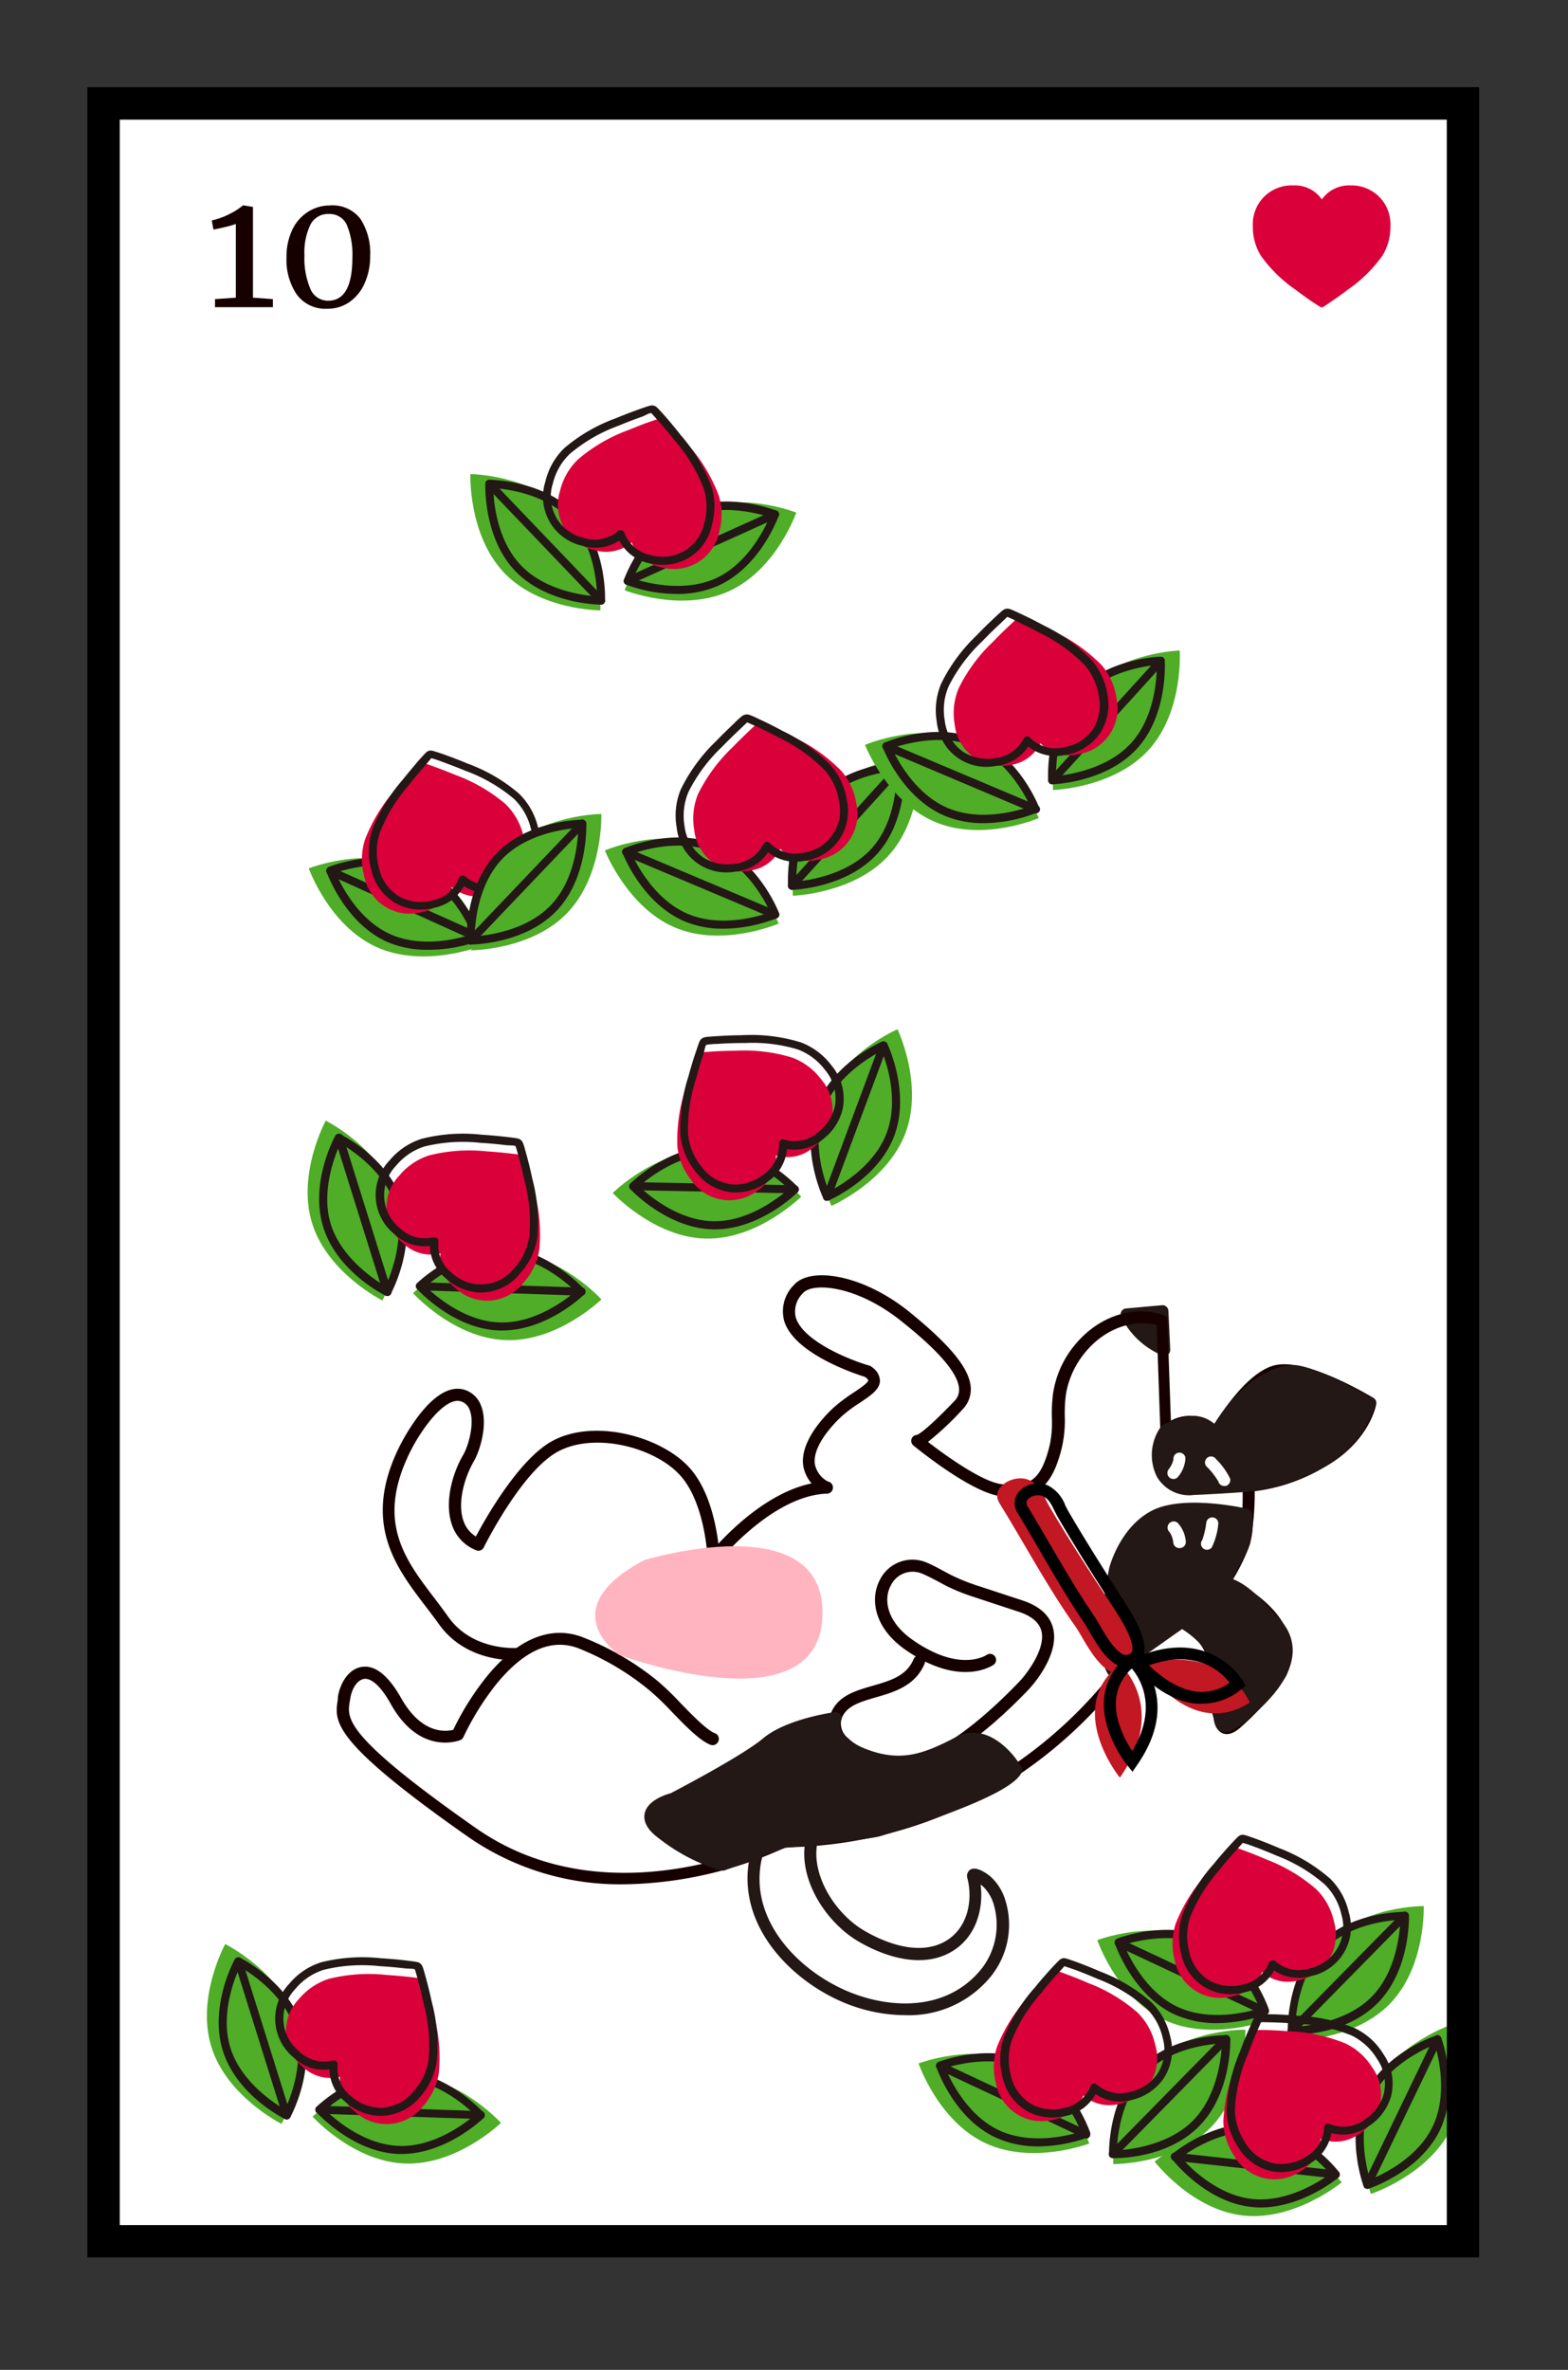 <svg id="圖層_1" data-name="圖層 1" xmlns="http://www.w3.org/2000/svg" viewBox="0 0 194.94 294.58"><rect x="0" y="0" width="194.94" height="294.58" fill="#333333" stroke="none"/><defs><style>.cls-1{fill:#fff;}.cls-2{fill:#170000;}.cls-3{fill:#da003a;}.cls-4{fill:#4fad28;}.cls-5{fill:#231815;}.cls-6{fill:#c21823;}.cls-7{fill:#ffb4c0;}</style></defs><title>新接龍</title><rect class="cls-1" x="12.88" y="12.85" width="169" height="265.73"/><path d="M183.88,280.58h-173V10.85h173Zm-169-4h165V14.85h-165Z"/><path class="cls-2" d="M29.32,27.84a10.49,10.49,0,0,1-1.33.38c-.6.15-1.09.25-1.46.31l-.2-1.13a9.2,9.2,0,0,0,2.09-.74,8.45,8.45,0,0,0,1.8-1.14h0l1.23.2V37l2.48.18v1H26.73v-1L29.32,37Z"/><path class="cls-2" d="M36.89,36.6A7.66,7.66,0,0,1,35.62,32a7.74,7.74,0,0,1,.72-3.44,5.33,5.33,0,0,1,2-2.26A5,5,0,0,1,41,25.54a4.35,4.35,0,0,1,3.81,1.67,7.76,7.76,0,0,1,1.21,4.59,8.13,8.13,0,0,1-.7,3.44,5.49,5.49,0,0,1-1.9,2.32,4.74,4.74,0,0,1-2.72.82A4.41,4.41,0,0,1,36.89,36.6ZM43.81,32a9.73,9.73,0,0,0-.67-4,2.34,2.34,0,0,0-2.26-1.4,2.44,2.44,0,0,0-2.29,1.33,8,8,0,0,0-.74,3.83,9.7,9.7,0,0,0,.71,4.08,2.37,2.37,0,0,0,2.26,1.54Q43.81,37.36,43.81,32Z"/><path class="cls-3" d="M167.94,23.05a4.11,4.11,0,0,0-3.6,1.74,4.07,4.07,0,0,0-3.58-1.74,4.81,4.81,0,0,0-5,5.08,6.75,6.75,0,0,0,1,3.66,17.39,17.39,0,0,0,4.3,4.22c.84.64,1.62,1.19,2.13,1.53,1,.65,1,.66,1.12.66h0c.11,0,.18,0,1.11-.66.51-.34,1.29-.88,2.13-1.52a17.3,17.3,0,0,0,4.31-4.23,6.72,6.72,0,0,0,1-3.66A4.81,4.81,0,0,0,167.94,23.05Z"/><path class="cls-4" d="M88.11,105.24c6,2.52,8.69,9.57,8.69,9.57s-7,3-12.92.47-8.68-9.57-8.68-9.57S82.15,102.73,88.11,105.24Z"/><path class="cls-5" d="M89.93,115.44a12.34,12.34,0,0,1-4.8-.91c-5.25-2.21-7.62-8.22-7.72-8.48a.52.52,0,0,1,.27-.64c.25-.11,6.21-2.61,11.46-.4s7.61,8.22,7.71,8.48a.5.5,0,0,1-.27.64A18.62,18.62,0,0,1,89.93,115.44Zm-11.38-9.29c.65,1.42,2.92,5.75,7,7.46s8.73.31,10.21-.22c-.66-1.42-2.93-5.76-7-7.46S80,105.62,78.55,106.15Z"/><path class="cls-5" d="M96.38,114.17a.43.43,0,0,1-.19,0l-18.5-7.8a.5.5,0,1,1,.38-.92l18.51,7.8a.51.51,0,0,1,.27.65A.52.52,0,0,1,96.38,114.17Z"/><path class="cls-4" d="M102.42,99c-4.35,4.79-3.85,12.34-3.85,12.34s7.56-.22,11.91-5S114.33,94,114.33,94,106.77,94.19,102.42,99Z"/><path class="cls-5" d="M98.47,110.61a.5.5,0,0,1-.5-.47c0-.27-.41-6.72,3.42-10.94s10.29-4.45,10.56-4.46a.51.51,0,0,1,.51.47c0,.27.41,6.73-3.42,10.94s-10.29,4.45-10.56,4.46Zm13-14.83c-1.56.14-6.4.85-9.35,4.1S99,108,99,109.57c1.56-.14,6.4-.84,9.35-4.09S111.48,97.35,111.48,95.78Z"/><path class="cls-5" d="M98.47,110.61a.5.5,0,0,1-.37-.84l13.49-14.86a.51.51,0,0,1,.71,0,.5.5,0,0,1,0,.71L98.84,110.45A.5.5,0,0,1,98.47,110.61Z"/><path class="cls-3" d="M93.09,108.23A4.87,4.87,0,0,0,97,105.51a4.89,4.89,0,0,0,4.56,1.38,5.75,5.75,0,0,0,4.91-6.93,8.13,8.13,0,0,0-1.86-4.12,20.53,20.53,0,0,0-5.86-4.18c-1.11-.6-2.13-1.1-2.79-1.41-1.27-.59-1.32-.59-1.45-.57h0c-.13,0-.21.07-1.19,1-.53.5-1.35,1.28-2.23,2.19a20.66,20.66,0,0,0-4.29,5.8,8.05,8.05,0,0,0-.49,4.5A5.75,5.75,0,0,0,93.09,108.23Z"/><path class="cls-5" d="M90.4,108.44a6.18,6.18,0,0,1-6.27-5.58,8.43,8.43,0,0,1,.52-4.76A21.12,21.12,0,0,1,89,92.15c.89-.92,1.71-1.71,2.25-2.22,1-1,1.16-1.06,1.46-1.11s.48,0,1.76.61c.67.31,1.7.81,2.82,1.42a21,21,0,0,1,6,4.3,8.45,8.45,0,0,1,2,4.36A6.22,6.22,0,0,1,100,107a5.46,5.46,0,0,1-4.51-1.07,5.43,5.43,0,0,1-4,2.41h0A6.92,6.92,0,0,1,90.4,108.44ZM92.88,89.8s-.56.54-.91.87c-.52.49-1.34,1.27-2.21,2.17a20.1,20.1,0,0,0-4.18,5.63,7.6,7.6,0,0,0-.47,4.24,5.5,5.5,0,0,0,2.37,3.91,5.7,5.7,0,0,0,3.87.75h0a4.41,4.41,0,0,0,3.54-2.45.49.49,0,0,1,.38-.27.48.48,0,0,1,.44.15A4.42,4.42,0,0,0,99.82,106a5.28,5.28,0,0,0,4.5-6.36,7.58,7.58,0,0,0-1.76-3.88,20,20,0,0,0-5.7-4.06c-1.11-.6-2.12-1.09-2.77-1.39C93.68,90.15,93,89.83,92.88,89.8Z"/><path class="cls-4" d="M70.48,63.64c4.47,4.67,4.16,12.23,4.16,12.23s-7.56,0-12-4.71-4.16-12.23-4.16-12.23S66,59,70.48,63.64Z"/><path class="cls-5" d="M74.72,75.16h0c-.27,0-6.74-.07-10.67-4.19S60.33,60.4,60.34,60.12a.5.5,0,0,1,.5-.48h0c.28,0,6.74.08,10.68,4.19s3.71,10.58,3.7,10.85A.5.5,0,0,1,74.72,75.16ZM61.34,60.67c0,1.56.4,6.44,3.43,9.61s7.89,3.75,9.45,3.86c0-1.57-.39-6.45-3.43-9.62h0C67.76,61.35,62.91,60.77,61.34,60.67Z"/><path class="cls-5" d="M74.72,75.16a.48.48,0,0,1-.36-.16L60.48,60.49a.5.5,0,0,1,0-.71.49.49,0,0,1,.7,0L75.08,74.31a.5.5,0,0,1,0,.71A.54.54,0,0,1,74.72,75.16Z"/><path class="cls-4" d="M86.1,63.58c-5.9,2.67-8.44,9.79-8.44,9.79s7,2.8,12.92.14S99,63.72,99,63.72,92,60.92,86.1,63.58Z"/><path class="cls-5" d="M84.14,73.83a18.43,18.43,0,0,1-6.28-1.15.5.5,0,0,1-.29-.63c.1-.26,2.31-6.33,7.5-8.67h0c5.18-2.35,11.2,0,11.46.1a.5.5,0,0,1,.28.63c-.09.26-2.3,6.33-7.49,8.68A12.46,12.46,0,0,1,84.14,73.83ZM78.7,71.92c1.49.49,6.21,1.77,10.21,0s6.16-6.2,6.77-7.64c-1.48-.48-6.21-1.76-10.2.05h0C81.47,66.1,79.32,70.48,78.7,71.92Zm6.57-8.09h0Z"/><path class="cls-5" d="M78.05,72.72a.51.51,0,0,1-.46-.29.51.51,0,0,1,.25-.67l18.3-8.27a.5.5,0,1,1,.41.91l-18.3,8.28A.48.48,0,0,1,78.05,72.72Z"/><path class="cls-3" d="M73.86,68.36a4.89,4.89,0,0,0,4.67-.94,4.9,4.9,0,0,0,3.63,3.08,5.76,5.76,0,0,0,7.26-4.41,8,8,0,0,0-.07-4.52,20.51,20.51,0,0,0-3.7-6.17c-.79-1-1.53-1.85-2-2.4-.93-1-1-1.06-1.11-1.1h0c-.12,0-.22,0-1.48.43-.69.24-1.75.63-2.92,1.12a20.45,20.45,0,0,0-6.24,3.62A8,8,0,0,0,69.63,61,5.75,5.75,0,0,0,73.86,68.36Z"/><path class="cls-5" d="M82.41,70.2A6.88,6.88,0,0,1,80.66,70,5.42,5.42,0,0,1,77,67.2a5.48,5.48,0,0,1-4.6.64h0a6.23,6.23,0,0,1-4.59-8,8.45,8.45,0,0,1,2.37-4.16A20.76,20.76,0,0,1,76.54,52c1.19-.5,2.26-.89,2.95-1.14,1.31-.46,1.48-.51,1.78-.44s.43.21,1.37,1.26c.7.8,1.4,1.64,2,2.42a20.89,20.89,0,0,1,3.8,6.34,8.49,8.49,0,0,1,.07,4.79A6.14,6.14,0,0,1,82.41,70.2Zm-5.25-4.28h.12a.51.51,0,0,1,.35.32A4.39,4.39,0,0,0,80.91,69a5.27,5.27,0,0,0,6.65-4,7.53,7.53,0,0,0-.06-4.26,20.3,20.3,0,0,0-3.62-6c-.61-.77-1.3-1.59-2-2.38-.3-.33-.79-.89-.9-1s-.75.29-1.17.44c-.68.24-1.73.62-2.89,1.11a20,20,0,0,0-6.08,3.51,7.53,7.53,0,0,0-2.11,3.7,5.26,5.26,0,0,0,3.87,6.75A4.39,4.39,0,0,0,76.83,66,.5.5,0,0,1,77.16,65.92Z"/><path class="cls-4" d="M120.46,92.12c6,2.52,8.68,9.57,8.68,9.57s-6.95,3-12.91.47-8.69-9.57-8.69-9.57S114.49,89.61,120.46,92.12Z"/><path class="cls-5" d="M122.27,102.32a12.34,12.34,0,0,1-4.8-.91c-5.25-2.21-7.62-8.22-7.71-8.48a.5.5,0,0,1,.27-.64c.25-.11,6.21-2.61,11.45-.4h0c5.25,2.21,7.62,8.23,7.71,8.48a.5.5,0,0,1-.27.64A18.38,18.38,0,0,1,122.27,102.32ZM110.89,93c.65,1.43,2.92,5.76,7,7.46s8.72.3,10.2-.22c-.65-1.42-2.92-5.75-7-7.46h0C117.05,91.11,112.36,92.51,110.89,93Z"/><path class="cls-5" d="M128.73,101.05a.48.48,0,0,1-.2,0L110,93.21a.49.49,0,0,1-.27-.65.51.51,0,0,1,.66-.27l18.5,7.8a.5.5,0,0,1-.19,1Z"/><path class="cls-4" d="M134.76,85.86c-4.35,4.8-3.84,12.34-3.84,12.34s7.55-.22,11.9-5,3.85-12.34,3.85-12.34S139.11,81.07,134.76,85.86Z"/><path class="cls-5" d="M130.81,97.49a.5.5,0,0,1-.5-.47c0-.27-.4-6.72,3.42-10.94s10.29-4.45,10.56-4.46a.52.52,0,0,1,.52.47c0,.27.4,6.73-3.43,10.94s-10.28,4.45-10.56,4.46Zm13-14.83c-1.56.14-6.4.85-9.35,4.1s-3.18,8.13-3.18,9.7c1.56-.15,6.4-.85,9.35-4.1S143.83,84.23,143.82,82.66Z"/><path class="cls-5" d="M130.81,97.49a.5.5,0,0,1-.34-.13.49.49,0,0,1,0-.7l13.5-14.87a.49.49,0,0,1,.7,0,.51.51,0,0,1,0,.71l-13.5,14.87A.5.5,0,0,1,130.81,97.49Z"/><path class="cls-3" d="M125.43,95.11a4.89,4.89,0,0,0,3.92-2.72,4.86,4.86,0,0,0,4.55,1.38,5.74,5.74,0,0,0,4.91-6.92A8,8,0,0,0,137,82.72a20.6,20.6,0,0,0-5.85-4.18c-1.12-.6-2.14-1.1-2.8-1.4-1.27-.6-1.31-.6-1.45-.58h0c-.13,0-.22.07-1.19,1-.54.5-1.36,1.28-2.23,2.19a20.26,20.26,0,0,0-4.29,5.8,8,8,0,0,0-.5,4.5A5.75,5.75,0,0,0,125.43,95.11Z"/><path class="cls-5" d="M122.74,95.32a6.18,6.18,0,0,1-6.27-5.57A8.5,8.5,0,0,1,117,85a20.87,20.87,0,0,1,4.4-6c.89-.94,1.72-1.72,2.25-2.22,1-.94,1.15-1.06,1.45-1.11s.48,0,1.76.61c.67.31,1.7.81,2.82,1.42a21,21,0,0,1,6,4.3,8.64,8.64,0,0,1,2,4.37,6.43,6.43,0,0,1-1.26,5.23,6.54,6.54,0,0,1-4.07,2.26,5.46,5.46,0,0,1-4.51-1.07,5.41,5.41,0,0,1-4,2.41h0A6.92,6.92,0,0,1,122.74,95.32Zm2.48-18.64s-.57.56-.9.87c-.52.48-1.33,1.25-2.21,2.17a20.12,20.12,0,0,0-4.19,5.63,7.5,7.5,0,0,0-.46,4.24,5.44,5.44,0,0,0,2.36,3.91,5.72,5.72,0,0,0,3.88.75h0a4.45,4.45,0,0,0,3.54-2.44.5.5,0,0,1,.81-.13,4.42,4.42,0,0,0,4.11,1.23A5.66,5.66,0,0,0,135.61,91a5.48,5.48,0,0,0,1-4.45,7.5,7.5,0,0,0-1.76-3.88,19.73,19.73,0,0,0-5.7-4.06c-1.11-.6-2.12-1.09-2.77-1.39C126,77,125.34,76.71,125.22,76.68Z"/><path class="cls-4" d="M51.31,107.81c5.9,2.67,8.44,9.79,8.44,9.79s-7,2.8-12.92.13-8.44-9.79-8.44-9.79S45.42,105.14,51.31,107.81Z"/><path class="cls-5" d="M53.27,118.06a12.62,12.62,0,0,1-5.18-1c-5.19-2.35-7.4-8.42-7.49-8.68a.5.5,0,0,1,.28-.63c.26-.1,6.28-2.45,11.47-.11s7.39,8.42,7.49,8.68a.5.5,0,0,1-.29.63A18.5,18.5,0,0,1,53.27,118.06Zm-11.54-9.59c.61,1.44,2.77,5.83,6.77,7.64s8.72.53,10.21,0c-.62-1.44-2.78-5.83-6.78-7.64S43.21,108,41.73,108.47Z"/><path class="cls-5" d="M59.36,117a.53.53,0,0,1-.2,0l-18.3-8.27a.5.5,0,0,1-.25-.66.51.51,0,0,1,.66-.25L59.57,116a.51.51,0,0,1,.25.66A.49.49,0,0,1,59.36,117Z"/><path class="cls-3" d="M65.06,103.85a8.05,8.05,0,0,0-2.24-3.93,20.6,20.6,0,0,0-6.24-3.61c-1.18-.49-2.24-.88-2.92-1.13-1.26-.44-1.36-.46-1.49-.43h0c-.13,0-.18,0-1.1,1.1-.48.54-1.22,1.4-2,2.4a20.57,20.57,0,0,0-3.71,6.16,8,8,0,0,0-.07,4.53,5.75,5.75,0,0,0,7.26,4.4,4.86,4.86,0,0,0,3.63-3.08,4.89,4.89,0,0,0,4.68.94A5.75,5.75,0,0,0,65.06,103.85Z"/><path class="cls-5" d="M52.28,113.06a6.37,6.37,0,0,1-2.89-.68,6.45,6.45,0,0,1-3.24-4.31,8.49,8.49,0,0,1,.08-4.79A20.88,20.88,0,0,1,50,97c.8-1,1.55-1.88,2-2.42,1-1.1,1.06-1.18,1.35-1.26s.47,0,1.8.44c.69.25,1.77.64,2.94,1.14a20.64,20.64,0,0,1,6.4,3.72,8.5,8.5,0,0,1,2.38,4.16h0a6.23,6.23,0,0,1-4.6,8,5.46,5.46,0,0,1-4.59-.64A5.46,5.46,0,0,1,54,112.84,6.92,6.92,0,0,1,52.28,113.06Zm1.33-18.82c0,.05-.52.61-.81,1-.48.54-1.21,1.38-2,2.38a19.84,19.84,0,0,0-3.62,6,7.62,7.62,0,0,0-.07,4.26,5.48,5.48,0,0,0,2.73,3.67,5.6,5.6,0,0,0,3.92.38,4.42,4.42,0,0,0,3.29-2.77.48.48,0,0,1,.34-.31.52.52,0,0,1,.46.11,4.4,4.4,0,0,0,4.21.83A5.27,5.27,0,0,0,66,103a7.64,7.64,0,0,0-2.11-3.71,20.1,20.1,0,0,0-6.08-3.5c-1.16-.48-2.21-.87-2.9-1.12A13.09,13.09,0,0,0,53.61,94.24Z"/><path class="cls-4" d="M62.75,105.89c-4.47,4.67-4.16,12.23-4.16,12.23s7.56,0,12-4.71,4.17-12.23,4.17-12.23S67.23,101.21,62.75,105.89Z"/><path class="cls-5" d="M58.51,117.41a.51.51,0,0,1-.5-.48c0-.28-.22-6.74,3.71-10.85s10.4-4.18,10.67-4.19h0a.5.5,0,0,1,.5.48c0,.28.23,6.74-3.7,10.85s-10.4,4.19-10.67,4.19Zm13.38-14.49c-1.56.1-6.42.68-9.45,3.85s-3.39,8-3.43,9.61c1.57-.1,6.42-.68,9.46-3.85S71.86,104.48,71.89,102.92Z"/><path class="cls-5" d="M58.51,117.41a.51.51,0,0,1-.34-.14.5.5,0,0,1,0-.71L72,102.05a.5.5,0,1,1,.72.69L58.88,117.25A.49.49,0,0,1,58.51,117.41Z"/><path class="cls-5" d="M144.76,167.78l-.22-4.8-4.46.41A9.32,9.32,0,0,0,144.76,167.78Z"/><path class="cls-5" d="M144.76,168.53a.75.75,0,0,1-.26-.05,10,10,0,0,1-5.1-4.77.75.75,0,0,1,0-.67.74.74,0,0,1,.53-.39l4.52-.41a.73.73,0,0,1,.56.18.74.74,0,0,1,.25.53l.23,4.79a.75.75,0,0,1-.31.65A.77.77,0,0,1,144.76,168.53Zm-3.43-4.5a8.84,8.84,0,0,0,2.62,2.53l-.13-2.76Z"/><path class="cls-2" d="M77.6,234.22a33.11,33.11,0,0,1-19.35-5.86C41.19,216.4,41.55,214,42,211.27L42,211c.22-1.6,1.22-3.48,2.9-3.79s3.34,1,4.94,3.81c2.6,4.64,5.63,4.21,6.51,4a33.93,33.93,0,0,1,4.31-6.8c3.77-4.54,7.8-6.18,11.68-4.75A34.64,34.64,0,0,1,81.82,209a35.78,35.78,0,0,1,2.81,2.72c1.52,1.56,3.23,3.32,4.25,3.72a.75.75,0,0,1,.43,1,.76.76,0,0,1-1,.43c-1.33-.52-3.08-2.33-4.78-4.08a33.81,33.81,0,0,0-2.68-2.59,32.82,32.82,0,0,0-9-5.34c-3.26-1.21-6.62.24-10,4.3a33.75,33.75,0,0,0-4.23,6.75.74.74,0,0,1-.38.38s-5,2.1-8.67-4.51c-1.19-2.14-2.42-3.26-3.35-3.08s-1.54,1.41-1.69,2.53l-.06.34c-.31,2.07-.64,4.21,15.66,15.64,16.84,11.81,37.75,1.24,38,1.13a.76.76,0,0,1,.33-.08c30.59-.5,44-24.9,44.11-25.15a.69.69,0,0,1,.68-.4,7.91,7.91,0,0,0,4.27-1.63.76.76,0,0,1,.7-.13,7.88,7.88,0,0,1,4.3,4.7,17,17,0,0,1,.69,5.21,11.21,11.21,0,0,0,.38,3.3,2.18,2.18,0,0,0,.63-.42,33.6,33.6,0,0,0,5.35-6,5.3,5.3,0,0,0,.11-4.22c-1.49-3.73-6.73-6-6.78-6a.74.74,0,0,1-.35-1.07,30.92,30.92,0,0,0,2.39-4.69,29.66,29.66,0,0,0,.53-6.95.75.75,0,0,1,.21-.57.73.73,0,0,1,.57-.23s3.49,0,8.59-2.78a11.44,11.44,0,0,0,5.66-6.36c-2.54-1.48-8.25-4.35-10.79-3.59-2.73.83-5.89,5.59-6.88,7.36a.74.74,0,0,1-.58.38.73.73,0,0,1-.64-.25c-2.18-2.46-5-.43-5.15-.35a.76.76,0,0,1-.78.07.75.75,0,0,1-.42-.65l-.46-13.14c-3.18-.79-6.7.6-9.06,3.62a10.94,10.94,0,0,0-2.22,5,18.43,18.43,0,0,0-.14,2.81A15.17,15.17,0,0,1,132,180c-1.42,5.76-3.81,6.11-7.28,6s-10.4-5.7-11.17-6.33h0a.46.46,0,0,1-.07-.07.74.74,0,0,1,0-1,.72.72,0,0,1,.55-.24h0c.26-.13,1.34-.78,4.56-4.14a2,2,0,0,0,.64-1.62c-.15-2.41-4-5.85-7-8.24-5.66-4.62-11.24-5-12.4-3.62a3.15,3.15,0,0,0-.9,3c.88,3,6.89,5.37,9.13,6a.75.75,0,0,1,.51.93.75.75,0,0,1-.93.51c-.37-.11-8.86-2.67-10.15-7a4.6,4.6,0,0,1,1.2-4.44c2-2.34,8.62-1.37,14.49,3.43,5.12,4.18,7.36,7,7.51,9.31a3.56,3.56,0,0,1-1.06,2.75,36.48,36.48,0,0,1-4.26,4c2.46,1.91,7.12,5.19,9.37,5.27,2.83.11,4.53.17,5.76-4.84a13.63,13.63,0,0,0,.27-3.52,19.62,19.62,0,0,1,.16-3,12.35,12.35,0,0,1,2.52-5.74c2.84-3.62,7.17-5.2,11-4l.17.05a.74.74,0,0,1,.51.69l.44,12.45A5.05,5.05,0,0,1,151,177c1.16-1.87,4.17-6.31,7.27-7.24,3.84-1.15,11.6,3.49,12.48,4a.74.74,0,0,1,.34.77c0,.2-.9,4.79-6.54,7.9a22.38,22.38,0,0,1-8.56,2.93,34.08,34.08,0,0,1-.58,6.56,23.93,23.93,0,0,1-2.17,4.47c1.65.83,5.46,3.06,6.82,6.47a6.76,6.76,0,0,1-.15,5.43l-.06.12a34.39,34.39,0,0,1-5.67,6.35c-.31.27-1.26,1.09-2.2.68-1.13-.49-1.19-2.24-1.28-4.65a15.76,15.76,0,0,0-.59-4.7,6.8,6.8,0,0,0-3.05-3.68,9.33,9.33,0,0,1-4.4,1.68c-1.89,3.2-15.81,25-45,25.54A49.3,49.3,0,0,1,77.6,234.22Zm36.86-55.78.05,0h0Z"/><path class="cls-2" d="M63.84,206.36c-1.69,0-6.39-.4-9.29-4.5-.53-.74-1.09-1.48-1.66-2.22C49.2,194.8,45,189.3,49.62,179.89c.42-.85,4.2-8.28,8.09-7.15a3.2,3.2,0,0,1,2.1,2c.9,2.27-.15,5.62-.9,6.9-1.16,2-2.06,5.09-1.31,7.35a3.67,3.67,0,0,0,1.56,2c1.22-2.29,5.37-9.64,9.52-11.88,5.17-2.8,13.32-.6,16.88,3.16,2.56,2.69,3.45,7.14,3.75,9.62,2.31-2.49,7.67-7.53,13.47-7.73a.72.72,0,0,1,.77.73.74.74,0,0,1-.72.77c-6.87.23-13.46,8.44-13.53,8.52a.72.72,0,0,1-.82.24.73.73,0,0,1-.51-.68c0-.07-.28-7-3.49-10.44S73.92,178,69.39,180.42s-9.19,11.81-9.24,11.91a.74.74,0,0,1-1,.35,5.17,5.17,0,0,1-3-3.26c-.89-2.72.08-6.27,1.44-8.58.63-1.07,1.46-3.92.8-5.59a1.68,1.68,0,0,0-1.12-1.07c-1.93-.55-4.86,3.39-6.32,6.37-4.21,8.58-.65,13.25,3.12,18.18.57.76,1.14,1.51,1.68,2.27,3,4.25,8.51,3.85,8.56,3.84a.75.75,0,0,1,.13,1.5S64.19,206.36,63.84,206.36Z"/><path class="cls-2" d="M112.15,219.86a11.72,11.72,0,0,1-7.75-2.74,3.7,3.7,0,0,1-1.24-3.74c.73-2.51,3.06-3.18,5.31-3.83s4.22-1.22,5.11-3.31a.73.73,0,0,1,.28-.34c-.45-.26-.9-.56-1.35-.87-3.91-2.77-4.37-6.38-3.08-8.73a4.51,4.51,0,0,1,5.8-2.06c.63.26,1.33.63,2,1l1,.53a24.73,24.73,0,0,0,3.11,1.27l5.76,1.89c2.13.7,3.42,1.86,3.82,3.45.87,3.39-2.77,7.34-2.93,7.51s-7.18,7.75-12.52,9.48A10.83,10.83,0,0,1,112.15,219.86ZM115,206.54a.71.71,0,0,1-.06.28c-1.17,2.75-3.78,3.51-6.08,4.17-2,.59-3.78,1.09-4.28,2.8a2.34,2.34,0,0,0,.84,2.26c1.86,1.8,6.16,3,9.59,1.87,5-1.61,11.81-9,11.88-9.07.91-1,3.13-4,2.58-6.12-.27-1.06-1.23-1.87-2.84-2.39l-5.76-1.9a24.3,24.3,0,0,1-3.3-1.35l-1-.54c-.65-.34-1.32-.69-1.88-.92a3,3,0,0,0-3.91,1.39c-1,1.77-.53,4.55,2.63,6.78a16.56,16.56,0,0,0,2.79,1.62c4.14,1.86,6.4.33,6.49.27a.75.75,0,0,1,.88,1.21c-.12.09-3,2.13-8-.11Z"/><path class="cls-2" d="M102.8,185.65a.77.77,0,0,1-.36-.09,4.56,4.56,0,0,1-2.59-3.44c-.36-2.92,2.53-6,3.79-7.15a19.75,19.75,0,0,1,2.44-1.84c.69-.46,1.85-1.23,1.86-1.55,0,0,0-.17-.48-.49a.76.76,0,0,1-.17-1.05.75.75,0,0,1,1-.17,2.15,2.15,0,0,1,1.11,1.73c0,1.1-1.12,1.84-2.52,2.78a17.71,17.71,0,0,0-2.26,1.69c-.85.79-3.6,3.56-3.32,5.87a3.12,3.12,0,0,0,1.83,2.31.75.75,0,0,1,.29,1A.77.77,0,0,1,102.8,185.65Z"/><path class="cls-5" d="M145,177.76c-2,3.09-1,7.54,3.47,7.34s6.74-.4,6.74-.4,12.43-1.16,15.15-10.25c0,0-7.12-4-9.5-4s-6.22,1.81-9.7,7.76c0,0-1.37-1.63-2.83-1.47A13.53,13.53,0,0,0,145,177.76Z"/><path class="cls-5" d="M148.13,185.86a4.66,4.66,0,0,1-4.29-2.28,6.06,6.06,0,0,1,.48-6.23.7.7,0,0,1,.32-.27A13.74,13.74,0,0,1,148.2,176a3.85,3.85,0,0,1,2.76,1c4.2-6.68,8.56-7.3,9.84-7.32h0c2.55,0,9.08,3.68,9.83,4.1a.75.75,0,0,1,.34.87c-2.82,9.47-15.26,10.72-15.79,10.77,0,0-2.32.21-6.77.41Zm-2.67-7.51a4.58,4.58,0,0,0-.31,4.49,3.25,3.25,0,0,0,3.24,1.51c4.42-.2,6.68-.4,6.71-.4s11.42-1.17,14.3-9.15c-2.73-1.51-7-3.6-8.54-3.6h0c-1.13,0-5.11.62-9.07,7.39a.76.76,0,0,1-1.22.1c-.31-.36-1.32-1.3-2.18-1.21A12.27,12.27,0,0,0,145.46,178.35Z"/><path class="cls-5" d="M154.89,188.27s-7.65-1.72-11.34.18-4.91,6.58-4.91,6.58-2,9.93-.27,12.62l8.55-6.05s4.64,2.52,4.23,5.78a12.81,12.81,0,0,0,.4,5.84c.3,1.17,0,2.89,4.56-1.37s4.71-7.66,2.44-10.09c-1.6-1.71-4.07-4.83-6.6-5,.09,0,2-3.47,2.22-3.83A7.28,7.28,0,0,0,154.89,188.27Z"/><path class="cls-5" d="M152.31,215.33a1.35,1.35,0,0,1-.41-.07c-.75-.24-.9-1-1-1.53,0-.11-.05-.22-.07-.32l-.1-.35a13.14,13.14,0,0,1-.32-5.77c.28-2.21-2.42-4.14-3.45-4.8l-8.16,5.78a.77.77,0,0,1-.57.12.75.75,0,0,1-.49-.32c-1.89-2.88-.05-12.15.17-13.19.06-.24,1.35-5.06,5.29-7.1s11.53-.32,11.85-.24a.75.75,0,0,1,.58.61,8.1,8.1,0,0,1-.8,5.1c-.73,1.42-1.25,2.36-1.64,3,2,.73,3.85,2.75,5.25,4.29l.65.72c1.64,1.75,3.5,5.52-2.46,11.14C154.19,214.68,153.08,215.33,152.31,215.33Zm-5.39-14.48a.77.77,0,0,1,.36.09c.21.11,5.09,2.81,4.61,6.54a11.86,11.86,0,0,0,.29,5.19l.1.37.09.4c0,.11,0,.24.07.35a12.78,12.78,0,0,0,3.16-2.49c3.82-3.6,4.63-6.64,2.4-9-.21-.22-.44-.47-.67-.74-1.49-1.64-3.53-3.9-5.44-4.05h0a.75.75,0,0,1-.69-.8.71.71,0,0,1,.21-.47c.3-.44,1.87-3.23,2.09-3.65a6.4,6.4,0,0,0,.71-3.66c-1.73-.34-7.44-1.27-10.32.22-3.34,1.72-4.51,6-4.52,6.1-.68,3.28-1.37,8.87-.69,11.29l7.81-5.53A.75.75,0,0,1,146.92,200.85Z"/><path class="cls-1" d="M152.2,184.71a.76.76,0,0,1-.73-.56,8.92,8.92,0,0,0-1.37-1.77.75.75,0,1,1,1.09-1,8.62,8.62,0,0,1,1.74,2.41.76.76,0,0,1-.54.92Z"/><path class="cls-1" d="M150.06,192.64a.74.74,0,0,1-.45-.15.75.75,0,0,1-.15-1.05,9.37,9.37,0,0,0,.51-2.18.75.75,0,0,1,1.49.21,8.71,8.71,0,0,1-.8,2.87A.75.75,0,0,1,150.06,192.64Z"/><path class="cls-1" d="M146.61,192.43a.75.75,0,0,1-.74-.66,2.86,2.86,0,0,0-.45-1.31.75.75,0,0,1,1-1.16,3.86,3.86,0,0,1,1,2.28.75.75,0,0,1-.65.84Z"/><path class="cls-1" d="M145.89,183.84a.79.79,0,0,1-.46-.15.75.75,0,0,1-.14-1.05,3,3,0,0,0,.6-1.25.74.74,0,0,1,.66-.82.75.75,0,0,1,.83.66,3.87,3.87,0,0,1-.9,2.31A.72.72,0,0,1,145.89,183.84Z"/><path class="cls-5" d="M112.56,250.49A20.1,20.1,0,0,1,105.1,249C98.71,246.4,92.2,240,93,232.18a11.38,11.38,0,0,1,.39-2,.75.75,0,0,1,.93-.51.76.76,0,0,1,.51.94,9.32,9.32,0,0,0-.34,1.76c-.73,7.09,5.28,12.88,11.16,15.26,5.17,2.09,12.2,2.39,16.45-3a8.9,8.9,0,0,0,1.37-8.14,5.11,5.11,0,0,0-1.33-2.07l-.23-.16c.4,3-.55,6.64-3.75,8.42-4.24,2.36-9.43-.17-11.46-1.37-4-2.36-7.55-7.73-6.54-12.63a.75.75,0,0,1,.89-.58.74.74,0,0,1,.58.89c-.86,4.18,2.35,9,5.83,11,1.81,1.07,6.41,3.34,10,1.35,2.92-1.63,3.5-5.22,2.81-7.87a.94.94,0,0,1,.37-1.08c.89-.53,2.52.88,2.53.89a6.5,6.5,0,0,1,1.74,2.68,10.26,10.26,0,0,1-1.6,9.56A13.13,13.13,0,0,1,112.56,250.49Z"/><path class="cls-6" d="M139.46,208c4.08-.81-.4-7.16-1.3-8.55-2.63-4-5.24-8-7.69-12.19-.75-1.28-1.06-2.76-2.66-3.34-1.89-.7-4.75,1-3.55,2.93,3.17,5.13,6,10.5,9.53,15.45C134.83,203.84,136.9,208.49,139.46,208Z"/><path d="M140,207.24c-2,0-3.58-2.72-4.63-4.56-.21-.36-.39-.68-.55-.92-2-2.93-3.83-6.06-5.59-9.09-.9-1.54-1.79-3.08-2.71-4.59a2.19,2.19,0,0,1,.18-2.69,3.16,3.16,0,0,1,3.52-.78,4.55,4.55,0,0,1,2.22,2.51c.13.26.26.53.41.78,2.15,3.69,4.44,7.28,6.65,10.76l.15.23c1.55,2.38,3.22,5.34,2.44,7.1a2.11,2.11,0,0,1-1.72,1.22h0Zm-11-21.37a1.67,1.67,0,0,0-1.21.5.71.71,0,0,0,0,.93c.92,1.52,1.82,3.06,2.72,4.61,1.76,3,3.57,6.12,5.55,9,.18.27.37.61.6,1,.74,1.29,2.31,4,3.45,3.79h0c.48-.08.56-.27.6-.35.25-.56.05-2-2.33-5.67l-.15-.25c-2.22-3.48-4.52-7.08-6.69-10.8-.17-.29-.31-.59-.46-.88-.4-.82-.72-1.47-1.47-1.79A1.43,1.43,0,0,0,129.05,185.87Z"/><path class="cls-6" d="M139.23,206.86s6.1,5.35,0,14.1C139.23,221,132.24,212.36,139.23,206.86Z"/><path class="cls-6" d="M155.37,211.64s-3-7.53-13.3-4.7C142.07,206.94,147.86,216.4,155.37,211.64Z"/><path d="M140.8,220.23l-.63-.77c-.14-.17-3.37-4.22-2.89-8.51a7.51,7.51,0,0,1,3-5.17l.49-.38.47.41c.06.05,5.89,5.33.12,13.6Zm-.09-12.83a5.88,5.88,0,0,0-1.94,3.71c-.29,2.62,1.11,5.23,2,6.54C144,212.23,141.75,208.63,140.71,207.4Z"/><path d="M149.43,211.77a6.12,6.12,0,0,1-.74,0c-4.3-.43-7.58-4.44-7.72-4.61l-.62-.77.92-.39c9.29-3.91,13.24,2.89,13.28,3l.3.55-.48.4A7.63,7.63,0,0,1,149.43,211.77ZM142.86,207c1.1,1.1,3.38,3,6,3.28a5.87,5.87,0,0,0,4-1.11C151.88,207.85,148.81,204.89,142.86,207Z"/><path class="cls-5" d="M126.3,220s-3.19-5.47-7.11-3.43-7.08,3.43-12,1.48-3.33-4.49-3.33-4.49-5.75.77-8.52,3.08-11.7,7-11.7,7-5.34,1.28-1.28,4.31a22.59,22.59,0,0,0,7.42,3.83l7.61-2.83s9.85-.95,11.79-1.44S125.4,222.54,126.3,220Z"/><path class="cls-5" d="M89.8,232.52l-.17,0a23.24,23.24,0,0,1-7.7-4c-1.39-1-2-2.08-1.78-3.11.34-1.65,2.68-2.36,3.24-2.51.87-.46,9-4.71,11.49-6.83,2.9-2.42,8.66-3.22,8.9-3.25a.75.75,0,0,1,.74,1.14,1.37,1.37,0,0,0,0,1.07c.21.6.9,1.48,3,2.32,4.51,1.8,7.43.6,11.35-1.44,3.6-1.88,6.88,1.6,8.1,3.71a.7.7,0,0,1,.06.63c-1.15,3.23-17.45,7.92-17.62,8-1.88.48-10.7,1.34-11.8,1.44l-7.52,2.8A.75.75,0,0,1,89.8,232.52Zm13.09-18c-1.75.34-5.18,1.17-7,2.73-2.8,2.34-11.48,6.86-11.84,7l-.17.07c-.83.2-2.1.77-2.22,1.37-.08.39.36,1,1.21,1.61A23,23,0,0,0,89.77,231l7.38-2.75.19,0c.1,0,9.81-.94,11.67-1.42,3.56-.9,14.78-4.81,16.41-6.73-.74-1.08-3.18-4.19-5.89-2.78-4.16,2.17-7.49,3.54-12.6,1.51-2.14-.86-3.45-2-3.89-3.28A3.25,3.25,0,0,1,102.89,214.51Z"/><path class="cls-7" d="M80.1,193.92s22.67-6.91,22.15,7S77,205.72,77,205.72,68.51,200.07,80.1,193.92Z"/><path class="cls-4" d="M102.37,137c-2.26,6.07,1,12.89,1,12.89s6.94-3,9.21-9.07-1-12.88-1-12.88S104.64,130.9,102.37,137Z"/><path class="cls-5" d="M102.82,149.26a.5.5,0,0,1-.45-.28c-.12-.25-2.86-6.1-.87-11.43h0c2-5.33,7.91-8,8.16-8.06a.51.51,0,0,1,.65.25c.12.24,2.86,6.1.87,11.43s-7.91,7.94-8.16,8.05A.45.45,0,0,1,102.82,149.26Zm-.38-11.36c-1.54,4.11,0,8.73.64,10.19,1.39-.72,5.63-3.16,7.16-7.27s0-8.74-.64-10.19c-1.39.71-5.63,3.16-7.16,7.27Z"/><path class="cls-5" d="M102.82,149.26l-.17,0a.49.49,0,0,1-.29-.64l7-18.81a.5.5,0,1,1,.93.35l-7,18.81A.49.49,0,0,1,102.82,149.26Z"/><path class="cls-4" d="M88,143.07c6.47.12,11.61,5.67,11.61,5.67s-5.35,5.34-11.82,5.22-11.61-5.67-11.61-5.67S81.53,142.94,88,143.07Z"/><path class="cls-5" d="M88.87,152.81h-.2c-5.69-.11-10.12-4.82-10.31-5a.5.5,0,0,1,0-.69c.19-.19,4.83-4.72,10.49-4.62h0c5.69.11,10.12,4.82,10.3,5a.5.5,0,0,1,0,.7C99,148.38,94.47,152.81,88.87,152.81Zm-9.42-5.35c1.14,1.08,4.85,4.26,9.24,4.34h.18c4.31,0,8-3,9.21-4-1.13-1.08-4.84-4.26-9.23-4.35h-.18C84.36,143.47,80.61,146.44,79.45,147.46Z"/><path class="cls-5" d="M98.81,148.33h0l-20.08-.39a.5.5,0,0,1-.49-.51.52.52,0,0,1,.51-.49l20.08.39a.52.52,0,0,1,.49.51A.5.5,0,0,1,98.81,148.33Z"/><path class="cls-3" d="M102.12,134.2a8,8,0,0,0-3.61-2.73,20.33,20.33,0,0,0-7.16-.86c-1.27,0-2.4.07-3.13.12-1.33.08-1.43.11-1.53.19h0c-.11.09-.14.12-.58,1.45-.23.69-.57,1.77-.9,3a20.87,20.87,0,0,0-1,7.13,8.11,8.11,0,0,0,1.73,4.19,5.74,5.74,0,0,0,8.4,1.18,4.9,4.9,0,0,0,2.13-4.26,4.85,4.85,0,0,0,4.66-1A5.75,5.75,0,0,0,102.12,134.2Z"/><path class="cls-5" d="M91.49,148.22h-.41a6.41,6.41,0,0,1-4.67-2.68,8.49,8.49,0,0,1-1.82-4.43,20.91,20.91,0,0,1,1-7.32c.33-1.23.67-2.32.91-3,.46-1.39.5-1.5.75-1.69s.41-.21,1.82-.3c.73-.05,1.87-.11,3.15-.12a20.92,20.92,0,0,1,7.35.89,8.54,8.54,0,0,1,3.82,2.89h0a6.41,6.41,0,0,1,1.41,5.2,6.59,6.59,0,0,1-2.48,3.94,5.49,5.49,0,0,1-4.48,1.22,5.44,5.44,0,0,1-2.31,4A6.63,6.63,0,0,1,91.49,148.22Zm1.13-18.57h-.4c-1.26,0-2.38.07-3.1.11-.44,0-1.19.08-1.31.12s-.24.8-.37,1.19c-.23.69-.57,1.76-.9,3a20.25,20.25,0,0,0-1,6.94,7.52,7.52,0,0,0,1.62,3.94,5.44,5.44,0,0,0,4,2.29A5.68,5.68,0,0,0,94.91,146a4.42,4.42,0,0,0,1.93-3.84.52.52,0,0,1,.19-.43.47.47,0,0,1,.46-.07,4.43,4.43,0,0,0,4.2-.9,5.67,5.67,0,0,0,2.12-3.33,5.47,5.47,0,0,0-1.22-4.41,7.59,7.59,0,0,0-3.4-2.57A19.42,19.42,0,0,0,92.62,129.65Z"/><path class="cls-4" d="M49.21,148.84c1.95,6.17-1.67,12.81-1.67,12.81s-6.77-3.37-8.72-9.54S40.5,139.3,40.5,139.3,47.27,142.67,49.21,148.84Z"/><path class="cls-5" d="M48.14,161.1a.46.46,0,0,1-.22-.06c-.25-.12-6-3-7.72-8.47s1.34-11.13,1.47-11.37a.5.5,0,0,1,.66-.2c.25.12,6,3,7.72,8.47h0c1.71,5.43-1.34,11.13-1.47,11.37A.51.51,0,0,1,48.14,161.1Zm-5.81-19c-.66,1.42-2.5,6-1.18,10.14s5.42,6.85,6.77,7.64c.67-1.42,2.5-6,1.18-10.14h0C47.78,145.57,43.68,142.92,42.33,142.13Z"/><path class="cls-5" d="M48.14,161.1a.51.51,0,0,1-.48-.35l-6-19.16a.5.5,0,0,1,1-.3l6,19.16a.5.5,0,0,1-.33.62A.4.4,0,0,1,48.14,161.1Z"/><path class="cls-4" d="M63.24,155.69c-6.47-.21-11.89,5.05-11.89,5.05s5.06,5.62,11.53,5.84,11.89-5.06,11.89-5.06S69.71,155.91,63.24,155.69Z"/><path class="cls-5" d="M62.42,165.38h-.36c-5.69-.19-10.05-5-10.23-5.17a.5.5,0,0,1,0-.69c.2-.19,4.84-4.66,10.56-4.47s10,5,10.23,5.16a.51.51,0,0,1,0,.7C72.43,161.09,68,165.38,62.42,165.38Zm-9.5-5.48c1.12,1.1,4.79,4.33,9.18,4.48s8.26-2.84,9.45-3.86c-1.12-1.09-4.79-4.32-9.18-4.47S54.11,158.89,52.92,159.9Z"/><path class="cls-5" d="M72.27,161.05h0l-20.07-.67a.5.5,0,0,1-.48-.52.48.48,0,0,1,.52-.48l20.07.67a.5.5,0,0,1,0,1Z"/><path class="cls-3" d="M50.15,154.57a4.89,4.89,0,0,0,4.61,1.22,4.89,4.89,0,0,0,1.9,4.36,5.73,5.73,0,0,0,8.45-.74,7.88,7.88,0,0,0,1.94-4.09,20.45,20.45,0,0,0-.6-7.16c-.26-1.25-.55-2.34-.74-3-.37-1.35-.39-1.39-.5-1.48h0c-.1-.09-.19-.12-1.52-.27-.72-.09-1.85-.21-3.11-.29a20.57,20.57,0,0,0-7.2.49,8,8,0,0,0-3.75,2.53A5.76,5.76,0,0,0,50.15,154.57Z"/><path class="cls-5" d="M59.82,160.67A6.67,6.67,0,0,1,55.54,159a5.45,5.45,0,0,1-2.1-4.13,5.46,5.46,0,0,1-4.4-1.46h0a6.23,6.23,0,0,1-.6-9.18,8.58,8.58,0,0,1,4-2.68,20.91,20.91,0,0,1,7.39-.51c1.27.08,2.41.2,3.14.28,1.4.17,1.56.19,1.79.39s.29.33.67,1.74c.2.71.49,1.82.75,3.07a21.07,21.07,0,0,1,.61,7.36,8.5,8.5,0,0,1-2.06,4.32A6.33,6.33,0,0,1,59.82,160.67ZM54,153.78a.55.55,0,0,1,.33.12.52.52,0,0,1,.17.44,4.38,4.38,0,0,0,1.72,3.93,5.28,5.28,0,0,0,7.76-.69,7.58,7.58,0,0,0,1.82-3.85,19.91,19.91,0,0,0-.6-7c-.26-1.23-.54-2.32-.73-3-.12-.43-.32-1.15-.38-1.26s-.79-.08-1.24-.13c-.72-.09-1.84-.21-3.08-.28a20.09,20.09,0,0,0-7,.45,7.58,7.58,0,0,0-3.53,2.39,5.27,5.27,0,0,0,.49,7.77,4.41,4.41,0,0,0,4.15,1.12Z"/><path class="cls-4" d="M36.72,251.19C38.66,257.37,35,264,35,264s-6.77-3.37-8.71-9.54S28,241.65,28,241.65,34.78,245,36.72,251.19Z"/><path class="cls-5" d="M35.65,263.45a.42.42,0,0,1-.22-.05c-.25-.12-6-3-7.72-8.47s1.34-11.13,1.47-11.37a.5.5,0,0,1,.66-.21c.25.12,6,3.05,7.72,8.47h0c1.71,5.42-1.34,11.12-1.47,11.36A.49.49,0,0,1,35.65,263.45Zm-5.81-19c-.67,1.42-2.5,5.95-1.18,10.14s5.42,6.85,6.77,7.63c.66-1.42,2.5-5.95,1.18-10.13h0C35.29,247.93,31.19,245.27,29.84,244.49Z"/><path class="cls-5" d="M35.65,263.45a.5.5,0,0,1-.48-.35l-6-19.15a.51.51,0,0,1,.33-.63.5.5,0,0,1,.62.33l6,19.15a.51.51,0,0,1-.33.63A.39.39,0,0,1,35.65,263.45Z"/><path class="cls-4" d="M50.75,258.05c-6.47-.22-11.89,5.05-11.89,5.05s5.06,5.62,11.53,5.83,11.89-5.05,11.89-5.05S57.22,258.26,50.75,258.05Z"/><path class="cls-5" d="M49.92,267.74h-.35c-5.69-.19-10-5-10.23-5.16a.5.5,0,0,1,0-.69c.2-.19,4.86-4.67,10.56-4.47s10,5,10.23,5.16a.5.5,0,0,1,0,.69C59.94,263.45,55.45,267.74,49.92,267.74Zm-9.49-5.48c1.12,1.1,4.79,4.33,9.18,4.48s8.25-2.84,9.45-3.86c-1.12-1.09-4.79-4.33-9.18-4.47S41.62,261.24,40.43,262.26Z"/><path class="cls-5" d="M59.78,263.4h0l-20.07-.66a.5.5,0,0,1,0-1h0l20.07.67a.5.5,0,0,1,0,1Z"/><path class="cls-3" d="M37.66,256.92a4.93,4.93,0,0,0,4.61,1.23,4.87,4.87,0,0,0,1.89,4.36,5.75,5.75,0,0,0,8.46-.74,8.07,8.07,0,0,0,1.94-4.09,20.5,20.5,0,0,0-.6-7.17c-.26-1.24-.55-2.34-.74-3-.37-1.35-.4-1.38-.5-1.47l0,0c-.1-.08-.2-.11-1.52-.27-.72-.08-1.85-.2-3.12-.28a20.58,20.58,0,0,0-7.19.48,8.06,8.06,0,0,0-3.75,2.54A5.74,5.74,0,0,0,37.66,256.92Z"/><path class="cls-5" d="M47.31,263a6.6,6.6,0,0,1-4.26-1.63,5.47,5.47,0,0,1-2.1-4.14,5.44,5.44,0,0,1-4.41-1.45h0a6.24,6.24,0,0,1-.59-9.18,8.47,8.47,0,0,1,4-2.69,21.14,21.14,0,0,1,7.38-.5c1.28.08,2.42.19,3.15.28,1.4.17,1.56.19,1.79.39s.29.33.67,1.74c.2.71.48,1.82.75,3.06a20.8,20.8,0,0,1,.6,7.36,8.4,8.4,0,0,1-2,4.33A6.44,6.44,0,0,1,47.4,263Zm-5.83-6.88a.52.52,0,0,1,.33.12.55.55,0,0,1,.17.44,4.38,4.38,0,0,0,1.72,3.93A5.62,5.62,0,0,0,47.39,262a5.42,5.42,0,0,0,4.06-2.08,7.59,7.59,0,0,0,1.83-3.85,20,20,0,0,0-.6-7c-.26-1.22-.54-2.31-.73-3-.12-.43-.32-1.16-.38-1.27s-.79-.07-1.24-.13c-.72-.08-1.83-.2-3.09-.27a20.06,20.06,0,0,0-7,.45,7.58,7.58,0,0,0-3.53,2.39A5.27,5.27,0,0,0,37.2,255a4.43,4.43,0,0,0,4.15,1.12Z"/><path class="cls-4" d="M165,241.47c-4.54,4.62-4.33,12.18-4.33,12.18s7.56.07,12.09-4.54S177,236.93,177,236.93,169.48,236.86,165,241.47Z"/><path class="cls-5" d="M160.59,252.93h0a.49.49,0,0,1-.49-.48c0-.28-.14-6.74,3.85-10.8h0c4-4.06,10.49-4,10.73-4a.5.5,0,0,1,.49.49c0,.27.14,6.74-3.85,10.8S161.21,252.93,160.59,252.93Zm4-10.58c-3.07,3.13-3.5,8-3.56,9.57,1.57-.08,6.43-.6,9.51-3.73s3.5-8,3.56-9.56c-1.57.08-6.43.59-9.51,3.72Z"/><path class="cls-5" d="M160.56,252.93a.46.46,0,0,1-.35-.14.5.5,0,0,1,0-.71l14.08-14.32a.5.5,0,0,1,.71,0,.5.5,0,0,1,0,.7l-14.08,14.32A.47.47,0,0,1,160.56,252.93Z"/><path class="cls-4" d="M149.34,241.2c5.85,2.75,8.29,9.91,8.29,9.91s-7.06,2.7-12.92-.05-8.29-9.9-8.29-9.9S143.48,238.46,149.34,241.2Z"/><path class="cls-5" d="M151.36,251.48a12.73,12.73,0,0,1-5.38-1.11c-5.15-2.42-7.28-8.52-7.37-8.78a.5.5,0,0,1,.3-.63c.25-.1,6.31-2.37,11.46,0h0c5.15,2.42,7.28,8.52,7.37,8.78a.5.5,0,0,1-.29.63A18.84,18.84,0,0,1,151.36,251.48Zm-11.62-9.75c.6,1.45,2.69,5.87,6.67,7.73s8.71.65,10.2.18c-.6-1.45-2.69-5.86-6.66-7.72h0C146,240.05,141.24,241.27,139.74,241.73Z"/><path class="cls-5" d="M157.27,250.45a.44.44,0,0,1-.22,0l-18.18-8.52a.5.5,0,0,1-.24-.67.51.51,0,0,1,.67-.24l18.18,8.53a.49.49,0,0,1,.24.66A.51.51,0,0,1,157.27,250.45Z"/><path class="cls-3" d="M165.84,238.84a8,8,0,0,0-2.19-4,20.66,20.66,0,0,0-6.19-3.7c-1.16-.5-2.22-.91-2.9-1.16-1.25-.46-1.35-.48-1.48-.45h0c-.14,0-.18.05-1.12,1.09-.49.54-1.24,1.39-2,2.37a20.43,20.43,0,0,0-3.79,6.11,8,8,0,0,0-.13,4.53,5.74,5.74,0,0,0,7.19,4.5,4.9,4.9,0,0,0,3.68-3,4.9,4.9,0,0,0,4.66,1A5.76,5.76,0,0,0,165.84,238.84Z"/><path class="cls-5" d="M153,247.88a6.2,6.2,0,0,1-6.15-5.08A8.45,8.45,0,0,1,147,238a20.83,20.83,0,0,1,3.88-6.29c.81-1,1.57-1.85,2.06-2.39.95-1,1.06-1.16,1.37-1.23s.47,0,1.79.46c.68.25,1.75.66,2.93,1.17a21,21,0,0,1,6.35,3.81,8.49,8.49,0,0,1,2.31,4.19,6.23,6.23,0,0,1-4.7,7.91,5.49,5.49,0,0,1-4.59-.7,5.43,5.43,0,0,1-3.74,2.73A7.23,7.23,0,0,1,153,247.88Zm1.5-18.8s-.53.6-.83.93c-.48.53-1.22,1.37-2,2.35a20.25,20.25,0,0,0-3.71,5.95,7.53,7.53,0,0,0-.12,4.26,5.48,5.48,0,0,0,2.67,3.7,5.66,5.66,0,0,0,3.92.43,4.41,4.41,0,0,0,3.33-2.72.45.45,0,0,1,.34-.3.51.51,0,0,1,.46.11,4.4,4.4,0,0,0,4.21.89,5.28,5.28,0,0,0,4-6.7h0a7.58,7.58,0,0,0-2.06-3.73,19.94,19.94,0,0,0-6-3.59c-1.16-.5-2.21-.91-2.88-1.15A12.75,12.75,0,0,0,154.53,229.08Z"/><path class="cls-4" d="M142.73,256.8C138.2,261.42,138.4,269,138.4,269s7.56.08,12.1-4.53,4.33-12.18,4.33-12.18S147.27,252.19,142.73,256.8Z"/><path class="cls-5" d="M138.38,268.26h0a.51.51,0,0,1-.5-.49c0-.27-.13-6.73,3.86-10.79s10.48-4,10.72-4a.51.51,0,0,1,.5.49c0,.27.14,6.73-3.85,10.79S139,268.26,138.38,268.26ZM151.91,254c-1.56.08-6.42.59-9.5,3.72s-3.5,8-3.56,9.57c1.56-.09,6.43-.6,9.5-3.73S151.86,255.52,151.91,254Z"/><path class="cls-5" d="M138.34,268.26a.54.54,0,0,1-.35-.14.5.5,0,0,1,0-.71l14.07-14.32a.5.5,0,0,1,.72.7L138.7,268.11A.51.51,0,0,1,138.34,268.26Z"/><path class="cls-4" d="M127.12,256.53c5.86,2.75,8.3,9.91,8.3,9.91s-7.06,2.7-12.92-.05-8.3-9.9-8.3-9.9S121.26,253.78,127.12,256.53Z"/><path class="cls-5" d="M129.15,266.8a12.55,12.55,0,0,1-5.38-1.11c-5.16-2.41-7.28-8.52-7.37-8.78a.49.49,0,0,1,.29-.62c.26-.1,6.31-2.37,11.46,0s7.29,8.52,7.38,8.78a.5.5,0,0,1-.3.62A18.45,18.45,0,0,1,129.15,266.8Zm-11.62-9.74c.59,1.45,2.69,5.86,6.66,7.73s8.71.65,10.21.18c-.6-1.45-2.7-5.86-6.67-7.73S119,256.59,117.53,257.06Z"/><path class="cls-5" d="M135.05,265.78a.54.54,0,0,1-.21,0l-18.18-8.52a.5.5,0,0,1-.24-.67.49.49,0,0,1,.66-.24l18.18,8.53a.5.5,0,0,1-.21.95Z"/><path class="cls-3" d="M143.62,254.17a8,8,0,0,0-2.19-4,20.19,20.19,0,0,0-6.19-3.7c-1.16-.51-2.22-.91-2.9-1.16-1.25-.47-1.35-.49-1.48-.45h0c-.13,0-.17,0-1.12,1.09-.49.53-1.24,1.38-2,2.37a20.52,20.52,0,0,0-3.79,6.11,8,8,0,0,0-.13,4.52,5.76,5.76,0,0,0,7.2,4.51,4.9,4.9,0,0,0,3.67-3,4.87,4.87,0,0,0,4.66,1A5.74,5.74,0,0,0,143.62,254.17Z"/><path class="cls-5" d="M130.81,263.2a6.3,6.3,0,0,1-3-.72,6.44,6.44,0,0,1-3.18-4.35,8.49,8.49,0,0,1,.14-4.79,20.93,20.93,0,0,1,3.88-6.28c.8-1,1.56-1.84,2.06-2.39.95-1,1.07-1.16,1.37-1.24s.47,0,1.79.46c.69.26,1.76.67,2.93,1.18a21,21,0,0,1,6.35,3.81,8.5,8.5,0,0,1,2.32,4.19,6.43,6.43,0,0,1-.83,5.32A6.58,6.58,0,0,1,140.8,261a5.49,5.49,0,0,1-4.59-.7,5.45,5.45,0,0,1-3.75,2.72A6.65,6.65,0,0,1,130.81,263.2Zm1.5-18.8c0,.06-.53.61-.83.94-.49.54-1.24,1.38-2,2.35a20.06,20.06,0,0,0-3.7,5.94,7.66,7.66,0,0,0-.13,4.27,5.49,5.49,0,0,0,2.68,3.7,5.65,5.65,0,0,0,3.92.43,4.4,4.4,0,0,0,3.32-2.72.52.52,0,0,1,.35-.31.49.49,0,0,1,.45.12,4.44,4.44,0,0,0,4.21.89,5.68,5.68,0,0,0,3.29-2.19,5.46,5.46,0,0,0,.68-4.51h0a7.55,7.55,0,0,0-2.07-3.73,19.94,19.94,0,0,0-6-3.59c-1.15-.5-2.19-.91-2.87-1.16C133.14,244.68,132.43,244.42,132.31,244.4Z"/><path class="cls-4" d="M170.62,259.79c-2.81,5.83-.18,12.92-.18,12.92s7.18-2.36,10-8.19.18-12.92.18-12.92S173.42,254,170.62,259.79Z"/><path class="cls-5" d="M170,272.08a.51.51,0,0,1-.47-.32c-.09-.26-2.3-6.34.17-11.47h0c2.47-5.13,8.6-7.19,8.86-7.28a.5.5,0,0,1,.62.3c.1.26,2.3,6.34-.17,11.47s-8.59,7.19-8.85,7.28Zm8.4-17.94c-1.45.58-5.89,2.63-7.8,6.59h0c-1.9,3.95-.73,8.7-.28,10.2,1.45-.58,5.89-2.63,7.79-6.59S178.84,255.64,178.39,254.14Zm-8.25,6.37h0Z"/><path class="cls-5" d="M170,272.08a.41.41,0,0,1-.21-.05.5.5,0,0,1-.24-.67l8.71-18.09a.5.5,0,0,1,.9.44l-8.71,18.09A.48.48,0,0,1,170,272.08Z"/><path class="cls-4" d="M155.75,264.57c6.43.71,11.05,6.7,11.05,6.7s-5.82,4.83-12.25,4.12-11-6.7-11-6.7S149.32,263.85,155.75,264.57Z"/><path class="cls-5" d="M156.72,274.39a9.61,9.61,0,0,1-1.19-.07c-5.66-.63-9.64-5.72-9.81-5.93a.5.5,0,0,1,.08-.69c.21-.18,5.21-4.28,10.87-3.65s9.64,5.72,9.8,5.94a.5.5,0,0,1-.07.69C166.2,270.84,161.87,274.39,156.72,274.39Zm-9.88-6.23c1,1.18,4.44,4.68,8.8,5.17s8.45-2.19,9.72-3.12c-1-1.18-4.44-4.68-8.8-5.17h0C152.18,264.56,148.1,267.23,146.84,268.16Z"/><path class="cls-5" d="M166.08,270.79H166l-20-2.21a.5.5,0,0,1,.11-1l20,2.21a.5.5,0,0,1,.44.56A.49.49,0,0,1,166.08,270.79Z"/><path class="cls-3" d="M170.61,257a7.94,7.94,0,0,0-3.35-3,20.44,20.44,0,0,0-7-1.51c-1.26-.1-2.39-.15-3.12-.16-1.33,0-1.43,0-1.55,0h0c-.12.07-.15.1-.71,1.39-.29.66-.73,1.71-1.17,2.9a20.48,20.48,0,0,0-1.62,7,8,8,0,0,0,1.33,4.32,5.76,5.76,0,0,0,8.27,1.95,4.92,4.92,0,0,0,2.5-4.05,4.88,4.88,0,0,0,4.73-.56A5.74,5.74,0,0,0,170.61,257Z"/><path class="cls-5" d="M159.31,270a6.2,6.2,0,0,1-1-.07,6.45,6.45,0,0,1-4.41-3.1,8.46,8.46,0,0,1-1.41-4.57,20.76,20.76,0,0,1,1.65-7.2c.44-1.2.88-2.26,1.18-2.93.58-1.34.64-1.45.89-1.61s.44-.18,1.85-.14c.73,0,1.87.06,3.15.17a20.82,20.82,0,0,1,7.24,1.56,8.4,8.4,0,0,1,3.54,3.22h0a6.4,6.4,0,0,1,.93,5.31,6.56,6.56,0,0,1-2.83,3.69,5.46,5.46,0,0,1-4.57.81,5.42,5.42,0,0,1-2.67,3.79A6.71,6.71,0,0,1,159.31,270Zm-2.22-18.64h-.33c0,.06-.32.77-.49,1.16-.28.66-.72,1.7-1.15,2.88a19.93,19.93,0,0,0-1.59,6.81,7.59,7.59,0,0,0,1.25,4.08,5.46,5.46,0,0,0,3.73,2.64,5.69,5.69,0,0,0,3.85-.85,4.44,4.44,0,0,0,2.27-3.65.48.48,0,0,1,.23-.4.47.47,0,0,1,.46,0,4.44,4.44,0,0,0,4.27-.51A5.66,5.66,0,0,0,172,260.4a5.42,5.42,0,0,0-.81-4.49h0A7.58,7.58,0,0,0,168,253a20,20,0,0,0-6.87-1.45c-1.26-.11-2.38-.15-3.1-.17Z"/><path d="M183.88,280.58h-173V10.85h173Zm-169-4h165V14.85h-165Z"/></svg>